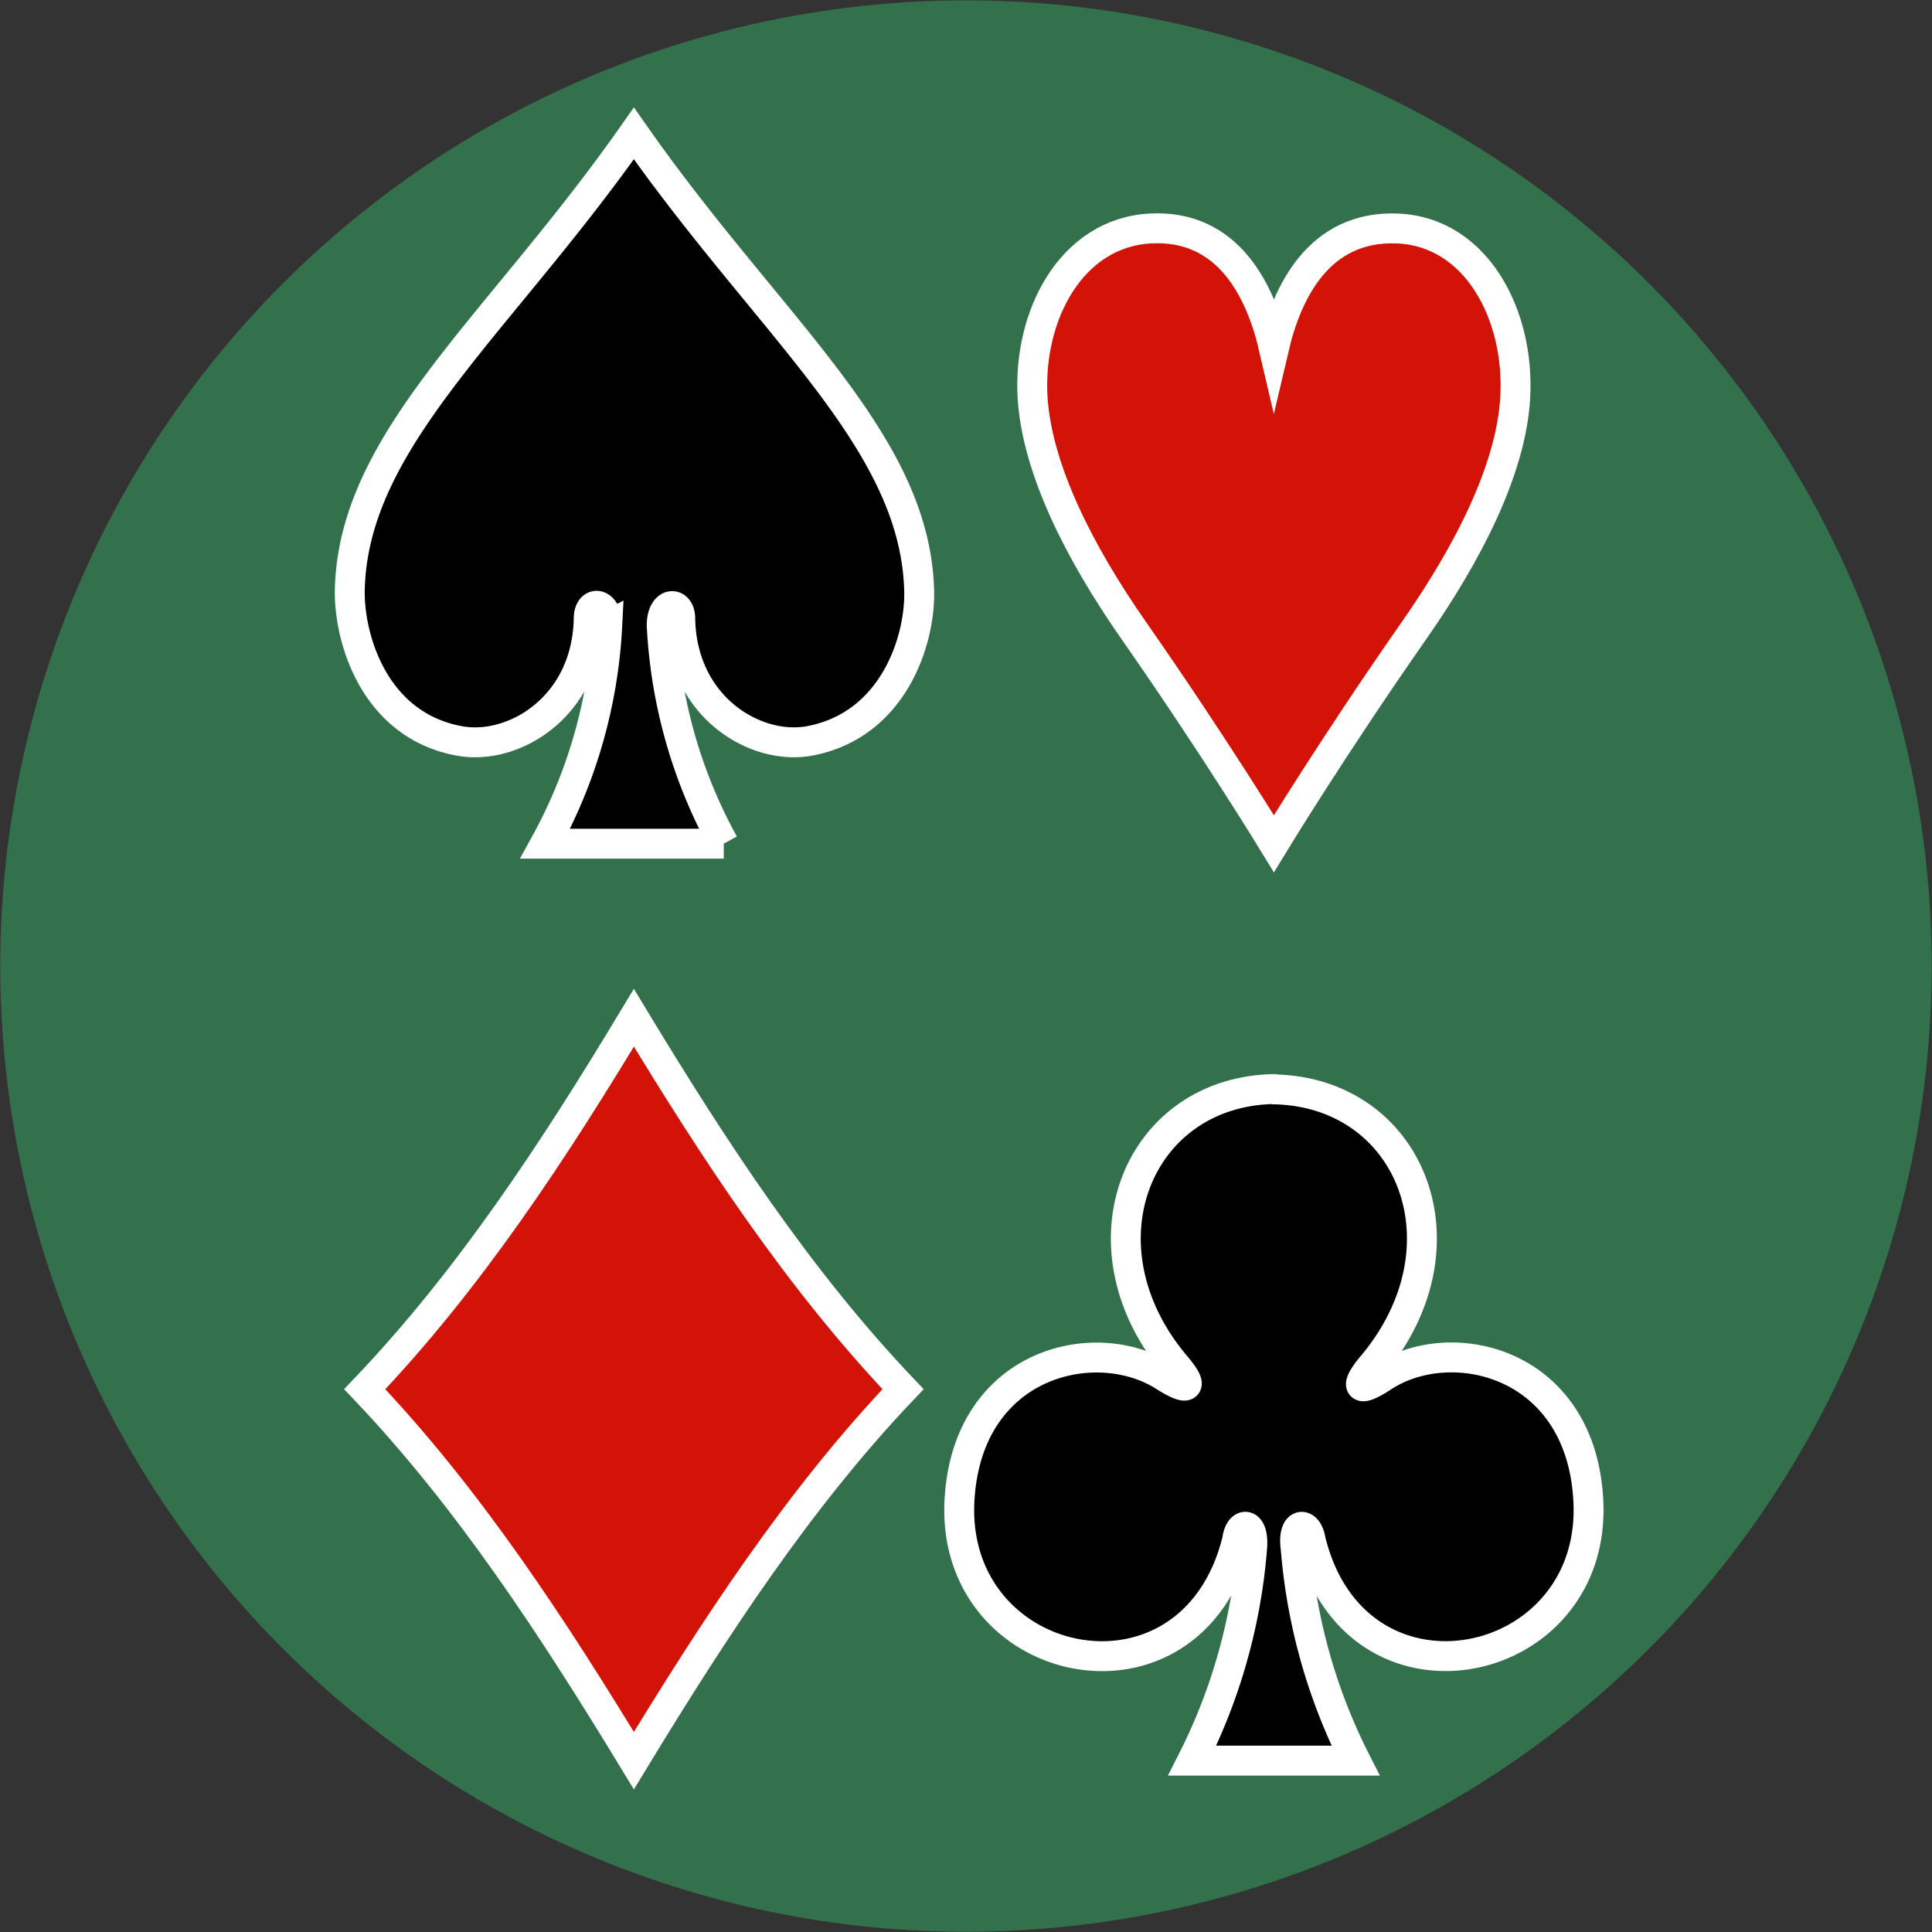 <svg id="Ebene_1" data-name="Ebene 1" xmlns="http://www.w3.org/2000/svg" viewBox="0 0 129.2 129.2"><rect x="0" y="0" width="129.2" height="129.2" fill="#333333" stroke="none"/><defs><style>.cls-1{fill:#33704c;}.cls-2{fill:#d41308;}.cls-2,.cls-3{stroke:#fff;stroke-miterlimit:10;stroke-width:2px;}</style></defs><title>cardtables</title><circle class="cls-1" cx="674.95" cy="84.38" r="64.58" transform="translate(-245.54 669.99) rotate(-70)"/><path id="path6413-1" class="cls-2" d="M652.74,137.52c-5.36-8.81-11-17.48-18-24.84,7-7.33,12.68-16,18-24.84,5.36,8.86,11,17.48,18,24.84C663.77,120,658.1,128.71,652.74,137.52Z" transform="translate(-610.35 -19.78)"/><path id="path6760-2-4" class="cls-3" d="M652.74,28.7c-9.12,13-18.88,20.52-19,30.69,0,3.29,1.73,8.89,7.29,9.93,3.61.7,8.58-2.23,8.69-8.18,0-1.24,1.24-1.15,1.24.47a33.77,33.77,0,0,1-4.15,14.59h11.94a33.77,33.77,0,0,1-4.15-14.59c0-1.63,1.24-1.65,1.24-.47.1,5.95,5.08,8.88,8.69,8.18,5.56-1.07,7.34-6.67,7.29-9.93C671.63,49.23,661.86,41.74,652.74,28.7Z" transform="translate(-610.35 -19.78)"/><path id="path9714-6-6" class="cls-2" d="M695.54,76.2s-4-6.56-9.39-14.28c-3.6-5.16-6.45-10.75-6.75-15.57-.31-5.5,2.6-11,7.87-11.29s7.4,4.25,8.27,8c.87-3.72,3-8.22,8.27-8s8.18,5.78,7.87,11.29c-.27,4.82-3.15,10.41-6.75,15.57C699.54,69.63,695.54,76.2,695.54,76.2Z" transform="translate(-610.35 -19.78)"/><path id="path147-0-8-1-6-1-1-0-9-1-8" class="cls-3" d="M695.51,92.61c-9.17.2-13.29,10.56-6.5,18.54,1,1.17,1.09,1.84-.72.72-4.56-3-13.31-1.07-13.78,8.32-.55,11.52,15.54,14.84,18.57,2.59.16-1.29,1.17-1.27,1,.57a38.1,38.1,0,0,1-4,14.17H701a38.14,38.14,0,0,1-4-14.17c-.26-1.83.8-1.86,1-.57,3,12.24,19.12,8.93,18.57-2.59-.45-9.38-9.22-11.36-13.79-8.3-1.81,1.17-1.7.46-.72-.72,6.79-8,2.69-18.34-6.49-18.54h0Z" transform="translate(-610.35 -19.78)"/></svg>